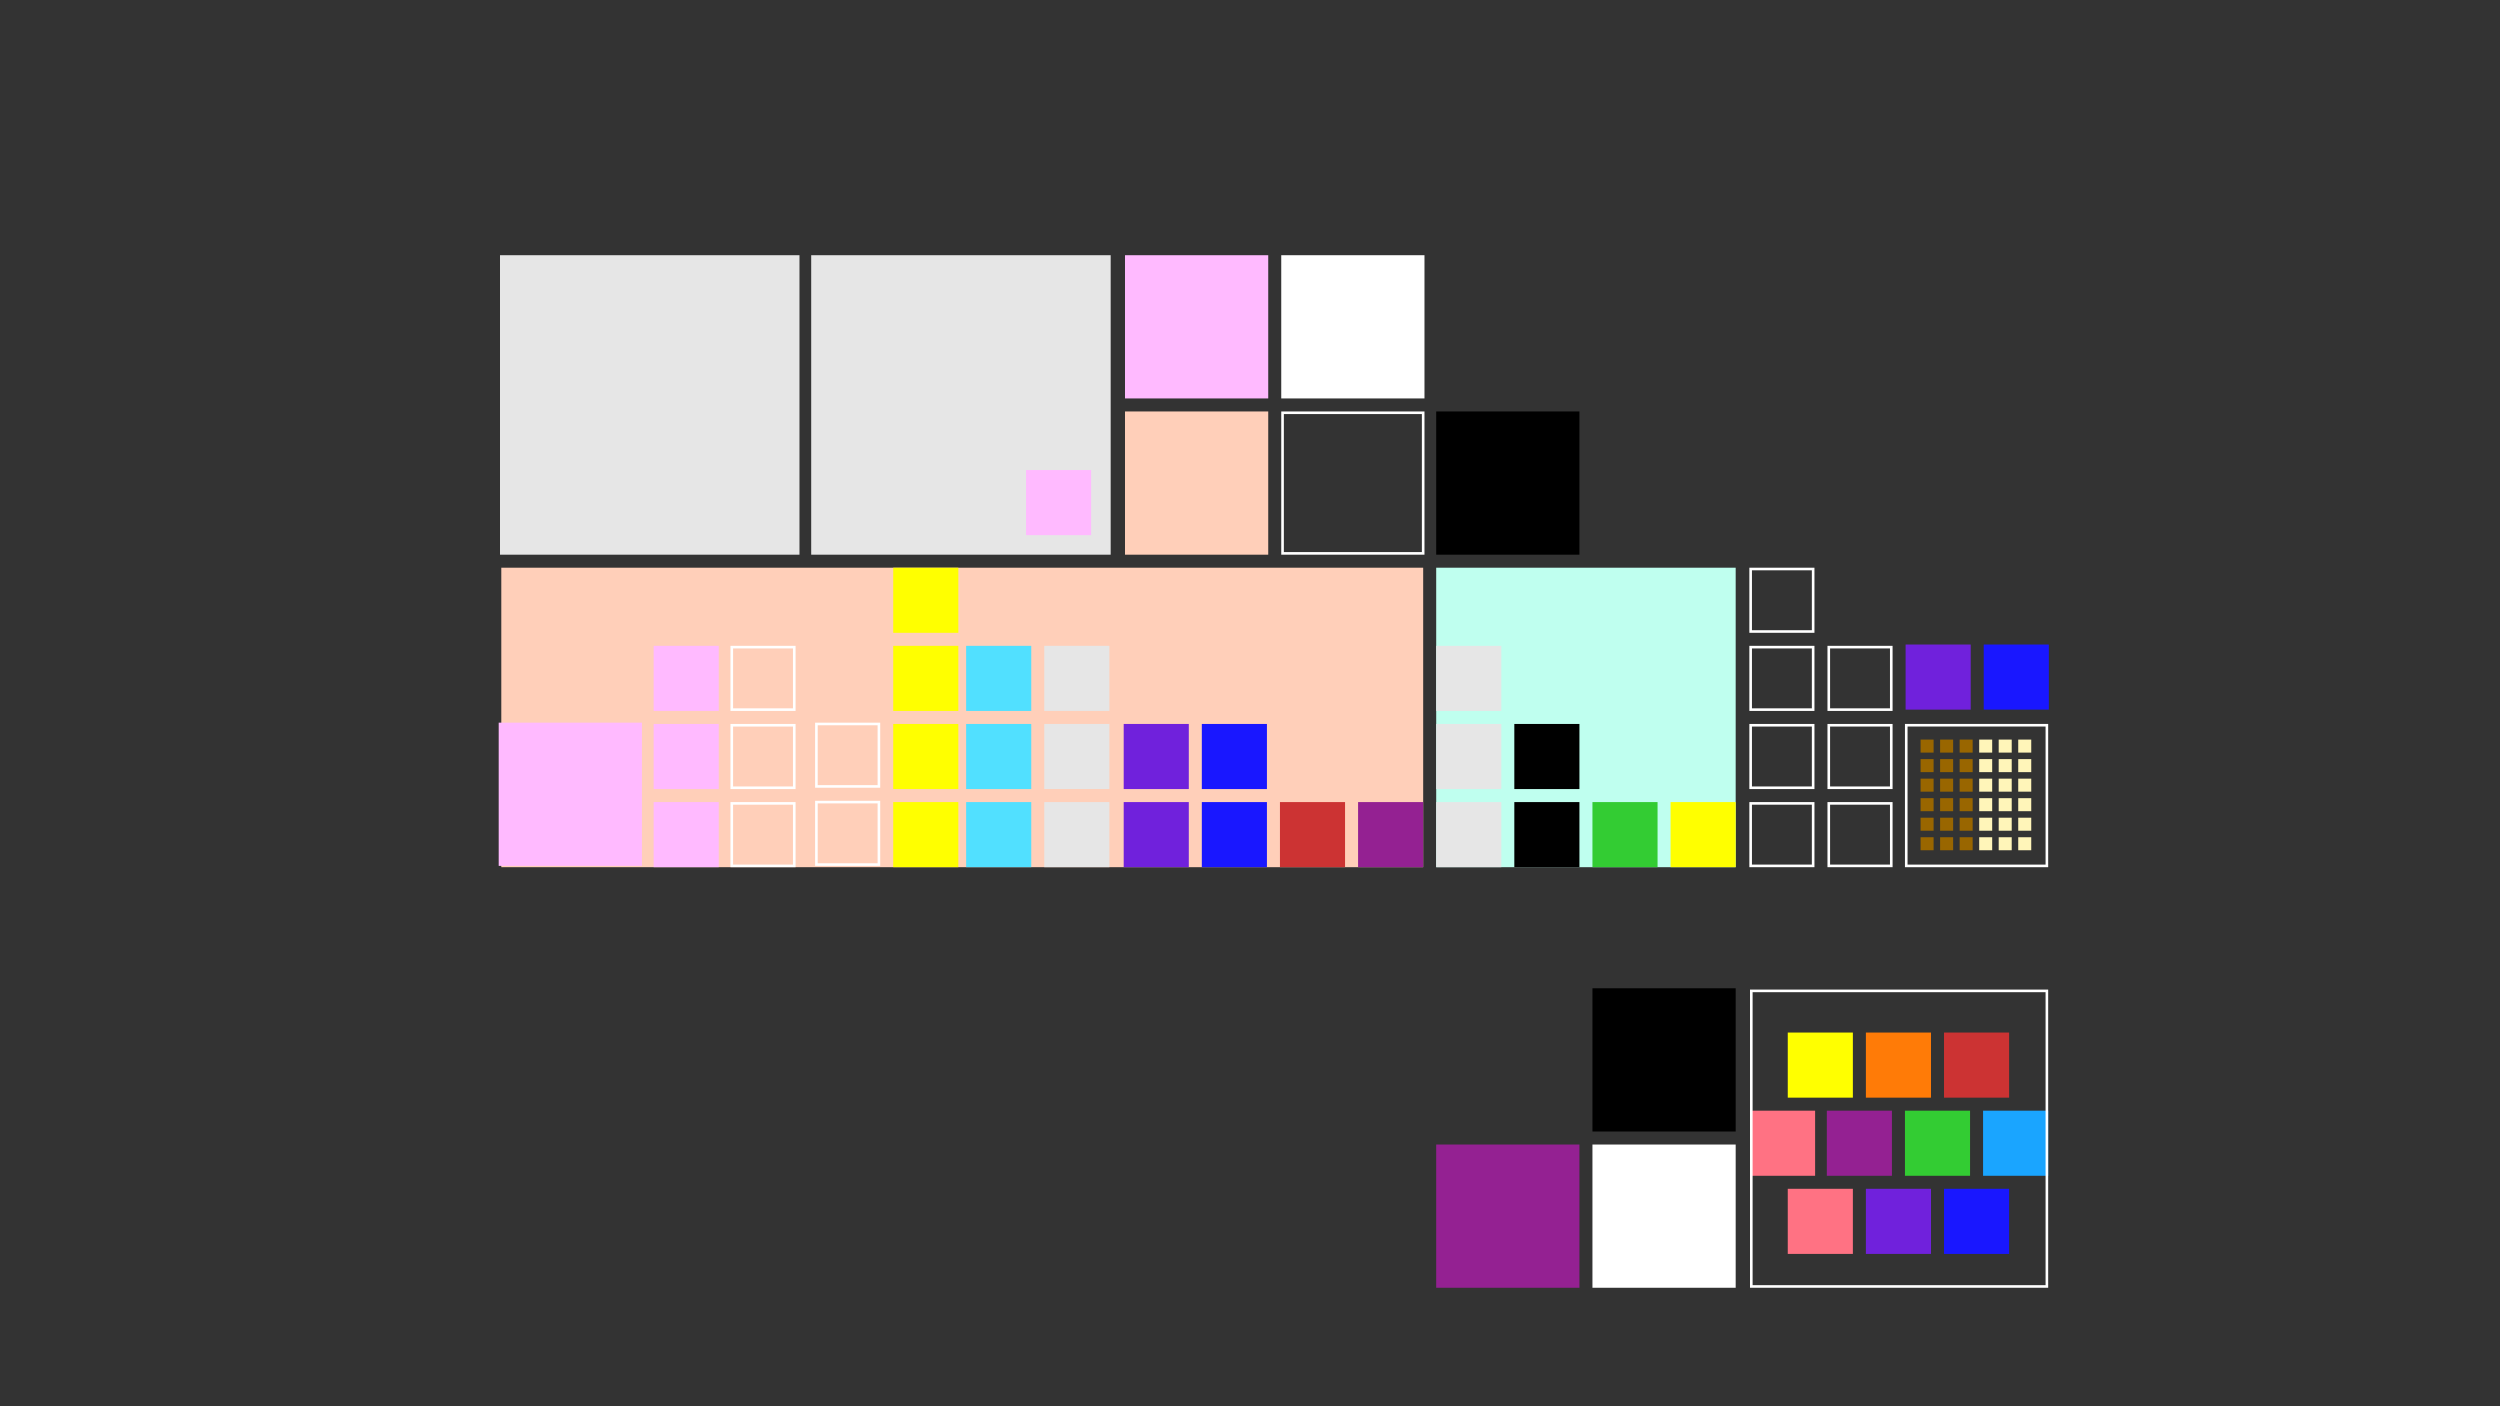 <svg id="Theresa" xmlns="http://www.w3.org/2000/svg" viewBox="0 0 1920 1080"><rect x="0" y="0" width="1920" height="1080" fill="#333333" stroke="none"/><defs><style>.cls-1{fill:#942192;}.cls-2{fill:#c33;}.cls-3{fill:#ff7283;}.cls-4{fill:#ff7b07;}.cls-5{fill:#ff0;}.cls-6{fill:#3c3;}.cls-7{fill:#1aa5ff;}.cls-8{fill:#1917ff;}.cls-9{fill:#7021dc;}.cls-10{fill:#fff;}.cls-11{fill:#e6e6e6;}.cls-12{fill:#fff5b9;}.cls-13{fill:#ffcfb9;}.cls-14{fill:#ffbaff;}.cls-15{fill:#51e0ff;}.cls-16{fill:#bfffef;}.cls-17{fill:#960;}</style></defs><rect class="cls-1" x="1103" y="879" width="110" height="110"/><rect class="cls-2" x="1493" y="793" width="50" height="50"/><rect class="cls-3" x="1344" y="853" width="50" height="50"/><rect class="cls-3" x="1373" y="913" width="50" height="50"/><rect class="cls-4" x="1433" y="793" width="50" height="50"/><rect class="cls-5" x="1373" y="793" width="50" height="50"/><rect class="cls-6" x="1463" y="853" width="50" height="50"/><rect class="cls-7" x="1523" y="853" width="50" height="50"/><rect class="cls-8" x="1493" y="913" width="50" height="50"/><rect class="cls-9" x="1433" y="913" width="50" height="50"/><rect class="cls-1" x="1403" y="853" width="50" height="50"/><rect class="cls-10" x="1223" y="879" width="110" height="110"/><rect x="1223" y="759" width="110" height="110"/><rect class="cls-11" x="384" y="196" width="230" height="230"/><rect class="cls-9" x="1463.5" y="495" width="50" height="50"/><rect class="cls-8" x="1523.5" y="495" width="50" height="50"/><rect class="cls-12" x="1550" y="628" width="10" height="10"/><rect class="cls-12" x="1535" y="613" width="10" height="10"/><rect class="cls-12" x="1535" y="643" width="10" height="10"/><rect class="cls-13" x="385" y="436" width="708" height="230"/><rect class="cls-14" x="502" y="496" width="50" height="50"/><rect class="cls-5" x="686" y="496" width="50" height="50"/><rect class="cls-15" x="742" y="616" width="50" height="50"/><rect class="cls-15" x="742" y="556" width="50" height="50"/><rect class="cls-9" x="863" y="616" width="50" height="50"/><rect class="cls-11" x="802" y="616" width="50" height="50"/><rect class="cls-8" x="923" y="616" width="50" height="50"/><rect class="cls-8" x="923" y="556" width="50" height="50"/><rect class="cls-9" x="863" y="556" width="50" height="50"/><rect class="cls-5" x="686" y="436" width="50" height="50"/><rect class="cls-5" x="686" y="556" width="50" height="50"/><path class="cls-10" d="M609,558v46H563V558h46m2-2H561v50h50V556Z"/><path class="cls-10" d="M609,618v46H563V618h46m2-2H561v50h50V616Z"/><rect class="cls-2" x="983" y="616" width="50" height="50"/><path class="cls-10" d="M609,498v46H563V498h46m2-2H561v50h50V496Z"/><rect class="cls-11" x="802" y="556" width="50" height="50"/><rect class="cls-11" x="802" y="496" width="50" height="50"/><rect class="cls-15" x="742" y="496" width="50" height="50"/><rect class="cls-14" x="502" y="616" width="50" height="50"/><rect class="cls-1" x="1043" y="616" width="50" height="50"/><rect class="cls-5" x="686" y="616" width="50" height="50"/><rect class="cls-14" x="383" y="555" width="110" height="110"/><path class="cls-10" d="M674,617v46H628V617h46m2-2H626v50h50V615Z"/><path class="cls-10" d="M674,557v46H628V557h46m2-2H626v50h50V555Z"/><path class="cls-10" d="M1092,318V424H986V318h106m2-2H984V426h110V316Z"/><rect class="cls-13" x="864" y="316" width="110" height="110"/><path class="cls-10" d="M1451.5,618v46h-46V618h46m2-2h-50v50h50V616Z"/><path class="cls-10" d="M1451.5,558v46h-46V558h46m2-2h-50v50h50V556Z"/><path class="cls-10" d="M1451.5,498v46h-46V498h46m2-2h-50v50h50V496Z"/><path class="cls-10" d="M1391.5,438v46h-46V438h46m2-2h-50v50h50V436Z"/><path class="cls-10" d="M1391.5,618v46h-46V618h46m2-2h-50v50h50V616Z"/><path class="cls-10" d="M1391.5,558v46h-46V558h46m2-2h-50v50h50V556Z"/><path class="cls-10" d="M1391.5,498v46h-46V498h46m2-2h-50v50h50V496Z"/><rect class="cls-10" x="984" y="196" width="110" height="110"/><rect class="cls-14" x="864" y="196" width="110" height="110"/><rect class="cls-16" x="1103" y="436" width="230" height="230"/><path class="cls-10" d="M1571,762V987H1346V762h225m2-2H1344V989h229V760Z"/><rect class="cls-11" x="1103" y="496" width="50" height="50"/><rect class="cls-11" x="1103" y="556" width="50" height="50"/><rect class="cls-5" x="1283" y="616" width="50" height="50"/><rect class="cls-6" x="1223" y="616" width="50" height="50"/><rect x="1163" y="556" width="50" height="50"/><rect class="cls-11" x="1103" y="616" width="50" height="50"/><rect x="1163" y="616" width="50" height="50"/><rect class="cls-12" x="1535" y="628" width="10" height="10"/><rect class="cls-12" x="1550" y="613" width="10" height="10"/><rect class="cls-12" x="1550" y="643" width="10" height="10"/><rect class="cls-12" x="1520" y="613" width="10" height="10"/><rect class="cls-12" x="1520" y="643" width="10" height="10"/><rect class="cls-17" x="1475" y="568" width="10" height="10"/><rect class="cls-12" x="1520" y="628" width="10" height="10"/><rect class="cls-17" x="1505" y="613" width="10" height="10"/><rect x="1103" y="316" width="110" height="110"/><rect class="cls-17" x="1490" y="628" width="10" height="10"/><rect class="cls-17" x="1475" y="643" width="10" height="10"/><rect class="cls-17" x="1490" y="613" width="10" height="10"/><rect class="cls-17" x="1490" y="643" width="10" height="10"/><rect class="cls-17" x="1475" y="598" width="10" height="10"/><rect class="cls-17" x="1505" y="628" width="10" height="10"/><rect class="cls-17" x="1475" y="613" width="10" height="10"/><rect class="cls-17" x="1475" y="628" width="10" height="10"/><rect class="cls-17" x="1505" y="643" width="10" height="10"/><rect class="cls-17" x="1475" y="583" width="10" height="10"/><rect class="cls-11" x="623" y="196" width="230" height="230"/><rect class="cls-14" x="788" y="361" width="50" height="50"/><rect class="cls-17" x="1505" y="568" width="10" height="10"/><rect class="cls-17" x="1490" y="583" width="10" height="10"/><rect class="cls-17" x="1490" y="568" width="10" height="10"/><rect class="cls-17" x="1490" y="598" width="10" height="10"/><rect class="cls-17" x="1505" y="583" width="10" height="10"/><rect class="cls-17" x="1505" y="598" width="10" height="10"/><rect class="cls-12" x="1550" y="583" width="10" height="10"/><rect class="cls-12" x="1535" y="568" width="10" height="10"/><rect class="cls-12" x="1535" y="598" width="10" height="10"/><rect class="cls-12" x="1535" y="583" width="10" height="10"/><rect class="cls-12" x="1550" y="568" width="10" height="10"/><rect class="cls-12" x="1550" y="598" width="10" height="10"/><rect class="cls-12" x="1520" y="568" width="10" height="10"/><rect class="cls-12" x="1520" y="598" width="10" height="10"/><rect class="cls-12" x="1520" y="583" width="10" height="10"/><path class="cls-10" d="M1571,558V664H1465V558h106m2-2H1463V666h110V556Z"/><rect class="cls-14" x="502" y="556" width="50" height="50"/></svg>